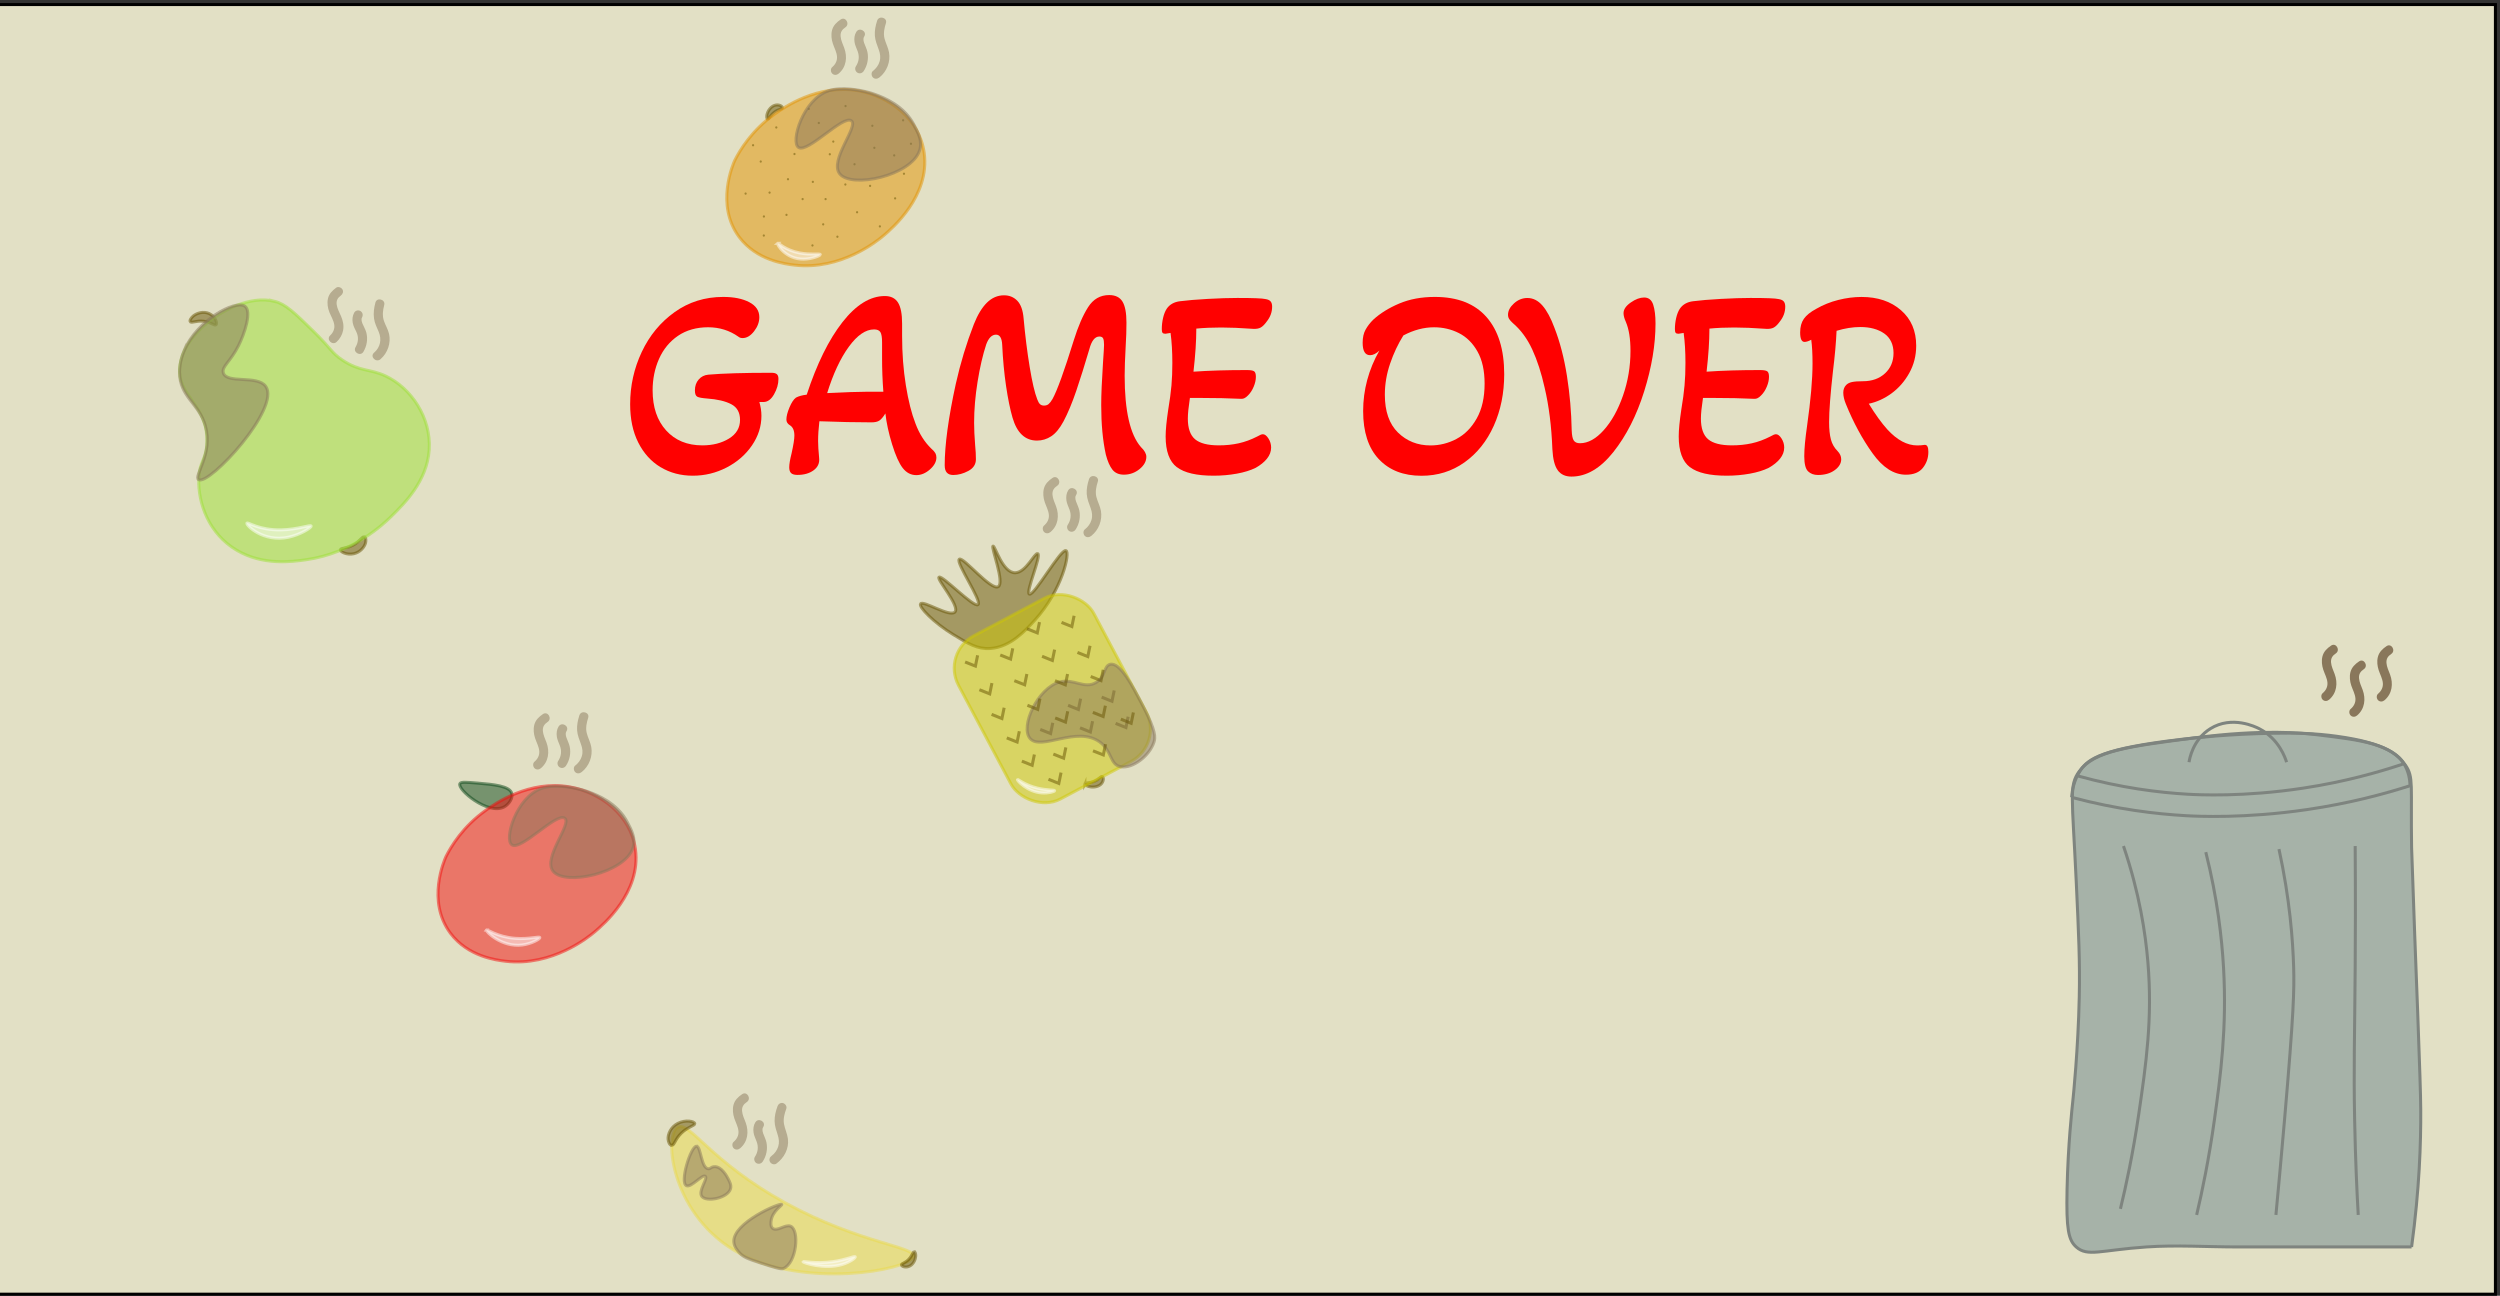<?xml version="1.0" encoding="UTF-8"?><svg id="Layer_1" xmlns="http://www.w3.org/2000/svg" width="820" height="425" viewBox="0 0 820 425"><rect x="0" y="0" width="820" height="425" fill="#333333" stroke="none"/><defs><style>.cls-1,.cls-2,.cls-3,.cls-4,.cls-5,.cls-6,.cls-7,.cls-8,.cls-9,.cls-10,.cls-11,.cls-12{stroke-miterlimit:10;}.cls-1,.cls-2,.cls-3,.cls-4,.cls-5,.cls-6,.cls-7,.cls-8,.cls-9,.cls-10,.cls-13{opacity:.5;}.cls-1,.cls-3{stroke:#665303;}.cls-1,.cls-12{fill:none;}.cls-2{fill:#9de034;stroke:#9de034;}.cls-3,.cls-14{fill:#665303;}.cls-4{fill:#eada4b;stroke:#eada4b;}.cls-5{fill:#fff;stroke:#fff;}.cls-6{fill:#f20c0c;stroke:#f20c0c;}.cls-7{stroke:#89775b;}.cls-7,.cls-15{fill:#89775b;}.cls-8{fill:#0a4719;stroke:#0a4719;}.cls-9{fill:#e29300;stroke:#e29300;}.cls-10{fill:#cec803;stroke:#cec803;}.cls-11{fill:#a6b2a8;}.cls-11,.cls-12{stroke:#7e847f;}.cls-16,.cls-15,.cls-17,.cls-14,.cls-18{stroke-width:0px;}.cls-17{fill:#e2e0c5;}.cls-18{fill:red;}</style></defs><rect class="cls-17" x="-.5" y="1.5" width="819" height="423"/><path class="cls-16" d="m818,2v422H0V2h818m1-1H-1v424h820V1h0Z"/><path class="cls-18" d="m216.67,153.24c-3.1-1.87-5.54-4.56-7.32-8.09-1.78-3.52-2.66-7.72-2.66-12.57,0-6.04,1.27-11.76,3.81-17.15,2.54-5.39,6.13-9.74,10.78-13.06,4.65-3.32,9.96-4.98,15.94-4.98,3.5,0,6.34.58,8.54,1.73s3.3,2.8,3.3,4.93c0,1.6-.58,3.14-1.73,4.62-1.16,1.48-2.41,2.22-3.76,2.22-.56,0-1.01-.15-1.35-.44-2.93-2.07-6.26-3.11-9.98-3.11s-7.12.93-9.85,2.8c-2.74,1.87-4.81,4.39-6.22,7.55-1.41,3.17-2.11,6.62-2.11,10.35,0,5.51,1.48,9.89,4.44,13.15,2.96,3.26,6.92,4.89,11.88,4.89,3.38,0,6.29-.74,8.71-2.22,2.42-1.48,3.64-3.52,3.64-6.13,0-2.43-.96-4.15-2.88-5.15-1.92-1.01-4.57-1.63-7.95-1.87-1.58-.12-2.64-.31-3.17-.58-.54-.27-.8-.96-.8-2.09,0-1.42.41-2.61,1.23-3.55.82-.95,1.87-1.48,3.17-1.6,4.74-.41,11.64-.62,20.72-.62.79,0,1.37.15,1.73.44.37.3.55.83.55,1.6,0,1.66-.48,3.33-1.44,5.02-.96,1.69-2.11,2.53-3.47,2.53h-1.35c.45,1.54.68,3.05.68,4.53,0,3.44-1.03,6.66-3.09,9.69-2.06,3.02-4.82,5.44-8.29,7.24s-7.18,2.71-11.12,2.71-7.47-.93-10.57-2.8Z"/><path class="cls-18" d="m296.12,153.55c-1.21-1.54-2.38-4.15-3.51-7.82-1.13-3.67-1.86-7.05-2.2-10.13-.73,1.19-1.4,1.97-1.99,2.35-.59.39-1.45.58-2.58.58-4.96,0-10.66-.12-17.08-.36-.28,2.37-.42,4.53-.42,6.49,0,1.36.11,3.23.34,5.6.17,1.66-.44,2.99-1.82,4-1.38,1.01-3.14,1.51-5.29,1.51-.96,0-1.65-.19-2.07-.58s-.63-1.02-.63-1.91c0-1.01.25-2.52.76-4.53.62-2.78.93-4.74.93-5.87,0-1.66-.48-2.78-1.44-3.38-.79-.47-1.18-1.1-1.18-1.87,0-1.07.34-2.4,1.01-4,.68-1.6,1.38-2.67,2.11-3.2.85-.47,2.03-.8,3.55-.98,3.33-10.13,7.23-18.05,11.71-23.77,4.48-5.72,9.12-8.58,13.91-8.58,1.97,0,3.41.71,4.31,2.13.9,1.42,1.35,3.73,1.35,6.93v4c0,5.75.41,11.15,1.23,16.22.82,5.07,1.87,9.26,3.17,12.57,1.24,3.32,2.96,6.04,5.16,8.18.68.59,1.13,1.1,1.35,1.51.22.42.34.89.34,1.42,0,1.36-.71,2.67-2.11,3.91-1.41,1.24-2.9,1.87-4.48,1.87-1.75,0-3.23-.77-4.44-2.31Zm-12.3-25.06h5.92c-.28-3.67-.42-7.35-.42-11.02v-5.15c0-1.66-.18-2.78-.55-3.38-.37-.59-1.06-.89-2.07-.89-2.76,0-5.53,1.9-8.29,5.69-2.76,3.79-5.13,8.86-7.1,15.2,6.09-.3,10.26-.44,12.52-.44Z"/><path class="cls-18" d="m309.86,152.67c0-6.69,1.21-15.61,3.64-26.75,1.52-6.81,3.5-13.33,5.92-19.55,1.24-3.14,2.68-5.51,4.31-7.11,1.63-1.6,3.5-2.4,5.58-2.4,1.75,0,3.2.59,4.36,1.78,1.15,1.19,1.85,3.11,2.07,5.78.51,5.63,1.17,10.93,1.99,15.91.82,4.98,1.65,8.53,2.49,10.66.28.77.59,1.3.93,1.6.34.3.76.44,1.27.44.62,0,1.13-.16,1.52-.49.39-.33.82-.87,1.27-1.64,1.52-2.72,3.86-9.18,7.02-19.37,1.41-4.5,2.96-8.09,4.65-10.75,1.69-2.67,4-4,6.93-4,2.03,0,3.48.71,4.36,2.13.87,1.42,1.31,3.73,1.31,6.93,0,2.43-.08,4.98-.25,7.64-.23,4.15-.34,7.41-.34,9.78,0,11.49,1.78,19.28,5.33,23.37,1.18,1.13,1.78,2.19,1.78,3.2,0,1.48-.75,2.83-2.24,4.04-1.49,1.21-3.2,1.82-5.12,1.82-1.64,0-2.89-.55-3.76-1.64-.87-1.1-1.59-2.74-2.16-4.93-1.02-4.62-1.52-10.04-1.52-16.26,0-3.38.2-8.03.59-13.95.22-3.2.34-5.12.34-5.78,0-1.01-.1-1.72-.3-2.13-.2-.41-.61-.62-1.23-.62-1.47,0-2.57,1.39-3.3,4.18-1.52,5.15-2.95,9.69-4.27,13.6-1.33,3.91-2.72,7.26-4.19,10.04-1.24,2.31-2.58,3.94-4.02,4.89-1.44.95-3,1.42-4.69,1.42-3.89,0-6.57-2.52-8.03-7.55-.79-2.72-1.49-6.18-2.11-10.35-.62-4.18-1.04-8.69-1.27-13.55-.11-2.19-.79-3.29-2.03-3.29-1.35,0-2.42,1.07-3.21,3.2-1.13,3.44-2.07,7.51-2.83,12.22s-1.14,9.2-1.14,13.46c0,2.07.11,4.53.34,7.38.17,1.66.25,3.2.25,4.62,0,1.66-.83,2.93-2.49,3.82-1.66.89-3.31,1.33-4.95,1.33-1.86,0-2.79-1.04-2.79-3.11Z"/><path class="cls-18" d="m386.01,153.24c-2.45-1.87-3.68-5.23-3.68-10.09,0-2.07.28-5.01.85-8.8.51-3.02.86-5.66,1.06-7.91.2-2.25.29-4.71.29-7.38,0-3.73-.2-7.02-.59-9.86l-1.69.27c-.45,0-.76-.1-.93-.31-.17-.21-.25-.61-.25-1.2,0-1.24.14-2.47.42-3.69.28-1.21.68-2.21,1.18-2.98.96-1.42,2.42-2.25,4.4-2.49,2.31-.3,5.34-.55,9.09-.76,3.75-.21,6.98-.31,9.68-.31,5.19,0,8.26.12,9.22.36.79.12,1.35.37,1.69.76.34.39.51.96.51,1.73,0,1.78-.59,3.41-1.78,4.89-.68.95-1.33,1.6-1.95,1.95-.62.36-1.47.5-2.54.44-4.17-.3-7.64-.44-10.4-.44-2.99,0-5.72.12-8.2.36,0,4.03-.31,8.74-.93,14.13,5.13-.36,10.96-.53,17.51-.53,1.18,0,1.97.13,2.37.4s.59.88.59,1.82c0,1.01-.24,2.09-.72,3.24-.48,1.16-1.11,2.12-1.9,2.89-.39.42-.79.71-1.18.89-.4.18-.9.24-1.52.18-3.66-.18-7.84-.27-12.52-.27h-3.8c-.45,2.96-.68,5.21-.68,6.75,0,3.2.79,5.46,2.37,6.8,1.58,1.33,4.17,2,7.78,2,2.31,0,4.48-.22,6.51-.67s4.09-1.2,6.17-2.27c.79-.47,1.38-.71,1.78-.71.62,0,1.23.46,1.82,1.38.59.92.89,1.91.89,2.98,0,1.3-.45,2.52-1.35,3.64-.9,1.13-2.14,2.13-3.72,3.02-1.69.83-3.75,1.47-6.17,1.91s-4.96.67-7.61.67c-5.58,0-9.6-.93-12.05-2.8Z"/><path class="cls-18" d="m452.23,150.58c-3.41-3.64-5.12-8.9-5.12-15.77s1.78-13.6,5.33-19.82c-1.07,1.01-2.09,1.51-3.04,1.51-1.64,0-2.45-1.36-2.45-4.09,0-1.72.32-3.15.97-4.31.65-1.16,1.48-2.24,2.5-3.24,2.25-2.07,5.09-3.84,8.5-5.29,3.41-1.45,7.31-2.18,11.71-2.18,7.44,0,13.09,2.21,16.96,6.62,3.86,4.41,5.79,10.65,5.79,18.71,0,6.22-1.14,11.86-3.42,16.93-2.28,5.07-5.48,9.06-9.6,12-4.12,2.93-8.82,4.4-14.12,4.4-5.92,0-10.58-1.82-14-5.47Zm25.5-6.62c2.71-1.42,4.92-3.66,6.64-6.71,1.72-3.05,2.58-6.86,2.58-11.42,0-4.27-.78-7.78-2.33-10.53-1.55-2.75-3.58-4.77-6.09-6.04-2.51-1.27-5.23-1.91-8.16-1.91-3.33,0-6.68.89-10.06,2.67-1.75,2.79-3.2,5.87-4.35,9.24-1.16,3.38-1.73,6.78-1.73,10.22,0,5.45,1.44,9.58,4.31,12.4,2.88,2.81,6.43,4.22,10.66,4.22,2.99,0,5.83-.71,8.54-2.13Z"/><path class="cls-18" d="m510.96,154.26c-1.02-1.36-1.61-3.67-1.78-6.93-.28-7.46-1.13-14.19-2.54-20.17-1.07-4.8-2.42-8.98-4.06-12.53-1.64-3.55-3.78-6.46-6.43-8.71-.51-.47-.89-.9-1.14-1.29-.25-.38-.38-.84-.38-1.38,0-1.3.65-2.55,1.95-3.73,1.3-1.18,2.76-1.78,4.4-1.78,1.86,0,3.51.83,4.95,2.49,1.44,1.66,2.75,4.09,3.93,7.29,1.8,4.62,3.17,9.88,4.1,15.77.93,5.9,1.45,11.86,1.56,17.91.06,1.6.28,2.7.68,3.29.39.59,1.07.89,2.03.89,2.65,0,5.26-1.44,7.82-4.31,2.57-2.87,4.67-6.65,6.3-11.33,1.63-4.68,2.45-9.57,2.45-14.66,0-3.97-.51-7.14-1.52-9.51-.51-1.12-.76-2.07-.76-2.84,0-1.24.79-2.41,2.37-3.51,1.58-1.1,3.04-1.64,4.4-1.64,1.46,0,2.45.79,2.96,2.35.51,1.57.76,3.63.76,6.18,0,6.93-1.24,14.35-3.72,22.26-2.48,7.91-5.85,14.54-10.11,19.91-4.26,5.36-8.84,8.04-13.74,8.04-1.97,0-3.47-.68-4.48-2.04Z"/><path class="cls-18" d="m554.3,153.24c-2.45-1.87-3.68-5.23-3.68-10.09,0-2.07.28-5.01.85-8.8.51-3.02.86-5.66,1.06-7.91.2-2.25.3-4.71.3-7.38,0-3.73-.2-7.02-.59-9.86l-1.69.27c-.45,0-.76-.1-.93-.31-.17-.21-.25-.61-.25-1.2,0-1.24.14-2.47.42-3.69.28-1.21.68-2.21,1.18-2.98.96-1.42,2.42-2.25,4.4-2.49,2.31-.3,5.34-.55,9.09-.76,3.75-.21,6.98-.31,9.68-.31,5.19,0,8.26.12,9.22.36.79.12,1.35.37,1.69.76.34.39.51.96.51,1.73,0,1.78-.59,3.41-1.78,4.89-.68.95-1.33,1.6-1.95,1.95-.62.36-1.47.5-2.54.44-4.17-.3-7.64-.44-10.4-.44-2.99,0-5.72.12-8.2.36,0,4.03-.31,8.74-.93,14.13,5.13-.36,10.96-.53,17.51-.53,1.18,0,1.97.13,2.37.4s.59.88.59,1.82c0,1.01-.24,2.09-.72,3.24-.48,1.16-1.11,2.12-1.9,2.89-.39.42-.79.71-1.18.89-.4.18-.9.24-1.52.18-3.67-.18-7.84-.27-12.52-.27h-3.81c-.45,2.96-.68,5.21-.68,6.75,0,3.2.79,5.46,2.37,6.8,1.58,1.33,4.17,2,7.78,2,2.31,0,4.48-.22,6.51-.67,2.03-.44,4.09-1.2,6.17-2.27.79-.47,1.38-.71,1.78-.71.62,0,1.23.46,1.82,1.38.59.92.89,1.91.89,2.98,0,1.3-.45,2.52-1.35,3.64-.9,1.13-2.14,2.13-3.72,3.02-1.69.83-3.75,1.47-6.17,1.91s-4.96.67-7.61.67c-5.58,0-9.6-.93-12.05-2.8Z"/><path class="cls-18" d="m593.03,154.58c-.82-.8-1.23-2.44-1.23-4.93s.31-5.72.93-10.04c1.18-8.35,1.78-15.14,1.78-20.35,0-3.14-.14-5.75-.42-7.82-.9.48-1.64.71-2.2.71-.96,0-1.44-1.04-1.44-3.11,0-1.84.41-3.33,1.23-4.49s2.16-2.24,4.02-3.24c2.25-1.3,4.68-2.28,7.27-2.93,2.59-.65,5.13-.98,7.61-.98,5.3,0,9.61,1.45,12.94,4.35,3.33,2.9,4.99,6.78,4.99,11.64,0,3.26-.76,6.25-2.28,8.98-1.52,2.73-3.47,4.95-5.83,6.67-2.37,1.72-4.85,2.84-7.44,3.38,2.14,3.5,4.17,6.31,6.09,8.44,3.21,3.5,6.48,5.24,9.81,5.24.9,0,1.69-.06,2.37-.18h.17c.73,0,1.1.77,1.1,2.31,0,1.96-.59,3.69-1.78,5.2-1.18,1.51-3.04,2.27-5.58,2.27-3.95,0-7.6-2.34-10.95-7.02-3.35-4.68-6.27-10.07-8.75-16.17-.56-1.36-.85-2.61-.85-3.73,0-1.01.31-1.84.93-2.49.45-.47,1.08-.8,1.9-.98s2.02-.27,3.59-.27c2.99,0,5.41-.86,7.27-2.58,1.86-1.72,2.79-3.94,2.79-6.67s-1.01-4.98-3.04-6.4c-2.03-1.42-4.65-2.13-7.86-2.13-2.48,0-5.07.42-7.78,1.24-.17,3.85-.56,8.26-1.18,13.24-.84,7.46-1.27,13.03-1.27,16.71,0,2.31.2,4.21.59,5.69.39,1.48,1.13,2.75,2.2,3.82.79.83,1.18,1.72,1.18,2.67,0,1.36-.72,2.56-2.16,3.6-1.44,1.04-3.26,1.56-5.45,1.56-1.35,0-2.44-.4-3.26-1.2Z"/><path class="cls-3" d="m119.45,176.1c.6.07.65,1.19.45,1.98-.33,1.27-1.67,3.05-3.85,3.54-2.37.54-4.61-.7-4.37-1.36.2-.56,2.03-.31,4.29-1.56,2.16-1.2,2.77-2.69,3.48-2.61Z"/><path class="cls-3" d="m62.44,105.54c-.38-.41.34-1.39,1.01-1.94,1.09-.88,3.24-1.61,5.14-.76,2.06.93,2.83,3.28,2.22,3.7-.52.36-1.66-.93-4.13-1.18-2.36-.24-3.8.67-4.24.18Z"/><path class="cls-2" d="m90.01,98.81c3.61.87,6.66,3.85,12.76,9.82,6.03,5.9,5.95,7.1,9.58,9.51,5.77,3.84,8.85,2.74,14.05,5.15,8.45,3.93,15.07,13.73,14.38,24.23-.68,10.32-8.2,17.69-12.49,21.91-2.54,2.49-12.5,12-27.92,14.17-4.6.65-14.15,1.99-22.79-3.16-9.07-5.4-12.63-15.28-12.38-23.3.2-6.15,2.48-6.12,2.66-12.03.39-12.75-10.13-15.05-8.85-25.17,1.14-9.03,10.53-15.35,12.34-16.51,1.67-1.08,10.28-6.62,18.67-4.61Z"/><path class="cls-5" d="m81,171.6c-.42.57,5.32,6.41,13.67,4.6,3.8-.82,7.44-3.08,7.38-3.64-.06-.59-4.31,1.13-9.86,1.24-7.3.14-10.88-2.63-11.19-2.21Z"/><path class="cls-8" d="m167.89,260.34c-.58-2.58-6.1-3.05-11.34-3.49-3.56-.3-5.35-.45-5.69.17-1.04,1.9,9.22,10.42,14.47,7.66,1.65-.87,2.89-2.89,2.56-4.34Z"/><path class="cls-6" d="m146.28,280.95c1.71-3.38,5.55-9.84,13.07-15.18,2.91-2.07,14.18-10.08,27.66-7.63,10.01,1.82,19.87,9.16,21.41,20.4,1.93,14.15-10.65,24.81-13.35,27.1-1.84,1.56-13.9,11.47-29.23,9.65-2.93-.35-12.33-1.47-18.11-9.21-7.88-10.56-1.96-24-1.45-25.12Z"/><path class="cls-5" d="m159.56,305.05c-.3.44,4.98,5.75,11.72,4.91,3.07-.39,5.88-1.98,5.78-2.44-.1-.5-3.47.6-8.05.25-6.03-.46-9.23-3.05-9.45-2.72Z"/><path class="cls-4" d="m222.29,369.73c-4.81,2.82-1.9,29.46,20.27,41.36,21.65,11.63,54.93,5.58,56.96,1.26,1.61-3.44-17.25-4.25-41.85-17.77-24.77-13.62-31.6-27.06-35.38-24.85Z"/><path class="cls-3" d="m220.4,375.65c-.72.11-1.21-1.1-1.27-2.03-.1-1.5.79-3.89,3.15-5.13,2.56-1.35,5.63-.71,5.6.09-.02.68-2.25.99-4.41,3.1-2.07,2.01-2.21,3.85-3.07,3.98Z"/><path class="cls-3" d="m299.86,410.59c.36-.03.52.8.49,1.42-.05,1-.65,2.53-1.9,3.22-1.35.75-2.83.14-2.76-.39.06-.45,1.18-.52,2.39-1.8,1.16-1.22,1.35-2.42,1.78-2.46Z"/><path class="cls-3" d="m251.8,39.02c-.36-.03-.36-.88-.22-1.5.23-.99,1.08-2.44,2.41-2.93,1.45-.54,2.77.3,2.61.82-.14.44-1.23.34-2.63,1.43-1.34,1.04-1.74,2.22-2.17,2.19Z"/><path class="cls-9" d="m241,52.61c1.71-3.38,5.55-9.84,13.07-15.18,2.91-2.07,14.18-10.08,27.66-7.63,10.01,1.82,19.87,9.16,21.41,20.4,1.93,14.15-10.65,24.81-13.35,27.1-1.84,1.56-13.9,11.47-29.23,9.65-2.93-.35-12.33-1.47-18.11-9.21-7.88-10.56-1.96-24-1.45-25.12Z"/><g class="cls-13"><path class="cls-14" d="m277.34,35.16c.48,0,.48-.75,0-.75s-.48.75,0,.75h0Z"/></g><g class="cls-13"><path class="cls-14" d="m268.57,40.71c.48,0,.48-.75,0-.75s-.48.75,0,.75h0Z"/></g><g class="cls-13"><path class="cls-14" d="m280.28,54.25c.48,0,.48-.75,0-.75s-.48.75,0,.75h0Z"/></g><g class="cls-13"><path class="cls-14" d="m286.13,41.63c.48,0,.48-.75,0-.75s-.48.75,0,.75h0Z"/></g><g class="cls-13"><path class="cls-14" d="m249.52,53.36c.48,0,.48-.75,0-.75s-.48.75,0,.75h0Z"/></g><g class="cls-13"><path class="cls-14" d="m254.63,42.18c.48,0,.48-.75,0-.75s-.48.75,0,.75h0Z"/></g><g class="cls-13"><path class="cls-14" d="m266.61,60.02c.48,0,.48-.75,0-.75s-.48.75,0,.75h0Z"/></g><g class="cls-13"><path class="cls-14" d="m260.59,50.89c.48,0,.48-.75,0-.75s-.48.75,0,.75h0Z"/></g><g class="cls-13"><path class="cls-14" d="m273.32,46.81c.48,0,.48-.75,0-.75s-.48.75,0,.75h0Z"/></g><g class="cls-13"><path class="cls-14" d="m293.3,51.34c.48,0,.48-.75,0-.75s-.48.75,0,.75h0Z"/></g><g class="cls-13"><path class="cls-14" d="m288.6,74.63c.48,0,.48-.75,0-.75s-.48.75,0,.75h0Z"/></g><g class="cls-13"><path class="cls-14" d="m270.79,65.68c.48,0,.48-.75,0-.75s-.48.75,0,.75h0Z"/></g><g class="cls-13"><path class="cls-14" d="m285.39,61.34c.48,0,.48-.75,0-.75s-.48.75,0,.75h0Z"/></g><g class="cls-13"><path class="cls-14" d="m293.6,65.44c.48,0,.48-.75,0-.75s-.48.75,0,.75h0Z"/></g><g class="cls-13"><path class="cls-14" d="m274.67,78.02c.48,0,.48-.75,0-.75s-.48.75,0,.75h0Z"/></g><g class="cls-13"><path class="cls-14" d="m257.97,70.85c.48,0,.48-.75,0-.75s-.48.75,0,.75h0Z"/></g><g class="cls-13"><path class="cls-14" d="m258.46,59.16c.48,0,.48-.75,0-.75s-.48.75,0,.75h0Z"/></g><g class="cls-13"><path class="cls-14" d="m244.56,63.87c.48,0,.48-.75,0-.75s-.48.75,0,.75h0Z"/></g><g class="cls-13"><path class="cls-14" d="m250.56,71.38c.48,0,.48-.75,0-.75s-.48.75,0,.75h0Z"/></g><g class="cls-13"><path class="cls-14" d="m270.01,73.96c.48,0,.48-.75,0-.75s-.48.75,0,.75h0Z"/></g><g class="cls-13"><path class="cls-14" d="m272.18,50.97c.48,0,.48-.75,0-.75s-.48.75,0,.75h0Z"/></g><g class="cls-13"><path class="cls-14" d="m281.12,69.99c.48,0,.48-.75,0-.75s-.48.75,0,.75h0Z"/></g><g class="cls-13"><path class="cls-14" d="m296.5,57.36c.48,0,.48-.75,0-.75s-.48.75,0,.75h0Z"/></g><g class="cls-13"><path class="cls-14" d="m296.22,39.83c.48,0,.48-.75,0-.75s-.48.75,0,.75h0Z"/></g><g class="cls-13"><path class="cls-14" d="m250.53,77.63c.48,0,.48-.75,0-.75s-.48.75,0,.75h0Z"/></g><g class="cls-13"><path class="cls-14" d="m266.49,80.88c.48,0,.48-.75,0-.75s-.48.75,0,.75h0Z"/></g><g class="cls-13"><path class="cls-14" d="m263.26,65.67c.48,0,.48-.75,0-.75s-.48.75,0,.75h0Z"/></g><g class="cls-13"><path class="cls-14" d="m252.42,63.55c.48,0,.48-.75,0-.75s-.48.75,0,.75h0Z"/></g><g class="cls-13"><path class="cls-14" d="m265.27,36.08c.48,0,.48-.75,0-.75s-.48.75,0,.75h0Z"/></g><g class="cls-13"><path class="cls-14" d="m286.79,48.86c.48,0,.48-.75,0-.75s-.48.75,0,.75h0Z"/></g><g class="cls-13"><path class="cls-14" d="m247.01,48.01c.48,0,.48-.75,0-.75s-.48.75,0,.75h0Z"/></g><g class="cls-13"><path class="cls-14" d="m277.28,60.89c.48,0,.48-.75,0-.75s-.48.75,0,.75h0Z"/></g><g class="cls-13"><path class="cls-14" d="m298.8,47.52c.48,0,.48-.75,0-.75s-.48.75,0,.75h0Z"/></g><path class="cls-5" d="m255.09,79.81c-.36.34,2.67,5.27,8.51,5.19,2.66-.03,5.41-1.1,5.45-1.5.04-.43-3.05.18-6.78-.54-4.91-.95-6.92-3.41-7.19-3.15Z"/><path class="cls-3" d="m339.47,203.37c-3.17,3.5-8.01,8.86-14.6,9.33-4.23.31-7.25-1.54-12.2-4.56-6.38-3.9-11.5-9.12-10.7-10.1.95-1.16,9.52,4.48,11.22,2.72,1.85-1.91-6.07-10.73-5.19-11.44.99-.81,11.34,10.06,12.78,8.99,1.47-1.09-7.46-13.94-6.13-14.89,1.28-.91,10.4,10.43,12.78,8.99,2.2-1.34-2.48-12.98-1.72-13.29.65-.26,3.1,8.86,7.31,8.74,3.53-.1,6.33-6.63,7.34-6.27,1.38.5-4.09,12.72-2.72,13.28,1.57.64,10.22-14.87,11.98-14.26,1.49.52-1.17,12.83-10.14,22.75Z"/><path class="cls-3" d="m355.83,257.04c-.15.32.63.75,1.26.94,1.02.3,2.75.28,3.86-.62,1.2-.98,1.09-2.53.54-2.65-.47-.1-.92.89-2.6,1.56-1.6.64-2.88.4-3.06.78Z"/><rect class="cls-10" x="320.04" y="198.84" width="50.25" height="60.62" rx="12" ry="12" transform="translate(-67.16 188.73) rotate(-27.98)"/><polyline class="cls-1" points="316.55 217.13 319.94 218.48 320.66 214.94"/><polyline class="cls-1" points="348.18 204.15 351.57 205.51 352.3 201.97"/><polyline class="cls-1" points="353.41 214 356.8 215.36 357.53 211.81"/><polyline class="cls-1" points="336.84 206.23 340.23 207.59 340.96 204.05"/><polyline class="cls-1" points="328.08 214.84 331.47 216.19 332.19 212.65"/><polyline class="cls-1" points="341.79 215.27 345.18 216.63 345.91 213.08"/><polyline class="cls-1" points="332.7 223.26 336.09 224.61 336.81 221.07"/><polyline class="cls-1" points="341.2 239.26 344.59 240.61 345.31 237.07"/><polyline class="cls-1" points="325.24 234.32 328.63 235.68 329.36 232.13"/><polyline class="cls-1" points="345.49 247.34 348.87 248.69 349.6 245.15"/><polyline class="cls-1" points="330.22 242.03 333.61 243.39 334.34 239.85"/><polyline class="cls-1" points="354.25 238.73 357.64 240.09 358.37 236.55"/><polyline class="cls-1" points="335.17 249.66 338.55 251.02 339.28 247.48"/><polyline class="cls-1" points="361.34 228.66 364.73 230.01 365.46 226.47"/><polyline class="cls-1" points="350.33 231.35 353.72 232.71 354.44 229.16"/><polyline class="cls-1" points="365.92 237.27 369.31 238.63 370.03 235.08"/><polyline class="cls-1" points="321.24 226.23 324.63 227.59 325.35 224.05"/><polyline class="cls-1" points="343.9 255.6 347.29 256.96 348.02 253.41"/><path class="cls-5" d="m333.74,255.71c-.23.22,3.17,4.03,7.97,4.37,2.18.16,4.25-.44,4.21-.73-.04-.31-2.47-.08-5.68-.86-4.22-1.02-6.32-2.96-6.5-2.79Z"/><g class="cls-13"><path class="cls-15" d="m345.25,156.74c-1.33.89-2.46,1.97-2.86,3.57-.36,1.43-.18,2.98.28,4.37s1.24,2.74,1.36,4.22c.11,1.39-.53,2.59-1.57,3.47-.62.52-.54,1.58,0,2.12.61.61,1.5.53,2.12,0,2.53-2.15,2.91-5.43,1.81-8.42-.45-1.23-1.08-2.46-1.18-3.79s.44-2.21,1.55-2.95c1.6-1.06.1-3.66-1.51-2.59h0Z"/></g><g class="cls-13"><path class="cls-15" d="m350.38,160.8c-.63,1.03-.76,2.2-.59,3.38.16,1.05.63,1.96,1,2.94.66,1.75.47,3.44-.58,5.05-.44.68-.14,1.66.54,2.05.73.43,1.61.14,2.05-.54,1.2-1.83,1.66-4.09,1.22-6.24-.21-1.06-.76-2-1.09-3.01-.15-.46-.22-.79-.22-1.18s.05-.57.27-.93c1.01-1.65-1.59-3.16-2.59-1.51h0Z"/></g><g class="cls-13"><path class="cls-15" d="m357.19,157.19c-.5,1.55-.85,3.22-.74,4.85s.73,3.08,1.28,4.62c.47,1.32.68,2.55.27,3.91-.38,1.26-1.16,2.28-2.18,3.08-.64.5-.53,1.6,0,2.12.63.63,1.48.5,2.12,0,2.44-1.92,3.7-5.16,3.16-8.22-.28-1.6-1.11-3.03-1.5-4.61-.4-1.66-.03-3.37.48-4.96.59-1.84-2.31-2.63-2.89-.8h0Z"/></g><g class="cls-13"><path class="cls-15" d="m110.27,94.37c-1.27.93-2.37,2.01-2.71,3.61-.31,1.5-.07,3.07.5,4.48s1.41,2.69,1.59,4.15c.17,1.31-.4,2.53-1.35,3.41-1.42,1.32.71,3.44,2.12,2.12,1.04-.97,1.82-2.28,2.1-3.68.33-1.63,0-3.2-.64-4.7-.52-1.24-1.26-2.47-1.44-3.83s.29-2.21,1.33-2.97c.65-.48.98-1.3.54-2.05-.38-.64-1.4-1.02-2.05-.54h0Z"/></g><g class="cls-13"><path class="cls-15" d="m116.18,102.56c-.58,1.06-.69,2.21-.47,3.38.2,1.09.78,2.05,1.23,3.05.74,1.63.59,3.33-.32,4.87-.98,1.67,1.61,3.18,2.59,1.51,1.1-1.87,1.5-4.15.95-6.26-.27-1.05-.85-1.95-1.26-2.94-.16-.39-.29-.88-.31-1.16-.03-.44,0-.63.18-.94.39-.71.18-1.63-.54-2.05s-1.66-.18-2.05.54h0Z"/></g><g class="cls-13"><path class="cls-15" d="m123.13,99.26c-.45,1.7-.7,3.46-.45,5.21.22,1.58.93,2.93,1.54,4.38,1.05,2.5.53,5.06-1.54,6.85-1.46,1.26.67,3.38,2.12,2.12,2.33-2.01,3.49-5.28,2.81-8.29-.34-1.51-1.19-2.82-1.68-4.27-.58-1.72-.36-3.47.09-5.2.49-1.87-2.4-2.67-2.89-.8h0Z"/></g><g class="cls-13"><path class="cls-15" d="m243.44,358.88c-1.33.89-2.46,1.97-2.86,3.57-.36,1.43-.18,2.98.28,4.37s1.24,2.74,1.36,4.22c.11,1.39-.53,2.59-1.57,3.47-.62.52-.54,1.58,0,2.12.61.61,1.5.53,2.12,0,2.53-2.15,2.91-5.43,1.81-8.42-.45-1.23-1.08-2.46-1.18-3.79s.44-2.21,1.55-2.95c1.6-1.06.1-3.66-1.51-2.59h0Z"/></g><g class="cls-13"><path class="cls-15" d="m247.76,368.1c-.63,1.03-.76,2.2-.59,3.38.16,1.05.63,1.96,1,2.94.66,1.75.47,3.44-.58,5.05-.44.68-.14,1.66.54,2.05.73.43,1.61.14,2.05-.54,1.2-1.83,1.66-4.09,1.22-6.24-.21-1.06-.76-2-1.09-3.01-.15-.46-.22-.79-.22-1.18s.05-.57.27-.93c1.01-1.65-1.59-3.16-2.59-1.51h0Z"/></g><g class="cls-13"><path class="cls-15" d="m255.02,362.87c-.57,1.54-.98,3.19-.95,4.84s.55,3.04,1.02,4.54c.41,1.3.57,2.51.16,3.84-.37,1.17-1.13,2.27-2.13,3-.66.47-.98,1.3-.54,2.05.38.65,1.39,1.02,2.05.54,2.56-1.85,4.22-4.95,3.8-8.16-.22-1.69-1-3.22-1.29-4.89s.18-3.39.76-4.96c.28-.76-.31-1.64-1.05-1.85-.84-.23-1.56.29-1.85,1.05h0Z"/></g><g class="cls-13"><path class="cls-15" d="m178.1,234.21c-1.33.89-2.46,1.97-2.86,3.57-.36,1.43-.18,2.98.28,4.37s1.24,2.74,1.36,4.22c.11,1.39-.53,2.59-1.57,3.47-.62.52-.54,1.58,0,2.12.61.61,1.5.53,2.12,0,2.53-2.15,2.91-5.43,1.81-8.42-.45-1.23-1.08-2.46-1.18-3.79s.44-2.21,1.55-2.95c1.6-1.06.1-3.66-1.51-2.59h0Z"/></g><g class="cls-13"><path class="cls-15" d="m183.23,238.27c-.63,1.03-.76,2.2-.59,3.38.16,1.05.63,1.96,1,2.94.66,1.75.47,3.44-.58,5.05-.44.68-.14,1.66.54,2.05.73.43,1.61.14,2.05-.54,1.2-1.83,1.66-4.09,1.22-6.24-.21-1.06-.76-2-1.09-3.01-.15-.46-.22-.79-.22-1.18s.05-.57.27-.93c1.01-1.65-1.59-3.16-2.59-1.51h0Z"/></g><g class="cls-13"><path class="cls-15" d="m190.03,234.66c-.5,1.55-.85,3.22-.74,4.85s.73,3.08,1.28,4.62c.47,1.32.68,2.55.27,3.91-.38,1.26-1.16,2.28-2.18,3.08-.64.5-.53,1.6,0,2.12.63.63,1.48.5,2.12,0,2.44-1.92,3.7-5.16,3.16-8.22-.28-1.6-1.11-3.03-1.5-4.61-.4-1.66-.03-3.37.48-4.96.59-1.84-2.31-2.63-2.89-.8h0Z"/></g><g class="cls-13"><path class="cls-15" d="m275.76,6.38c-1.33.89-2.46,1.97-2.86,3.57-.36,1.43-.18,2.98.28,4.37s1.24,2.74,1.36,4.22c.11,1.39-.53,2.59-1.57,3.47-.62.52-.54,1.58,0,2.12.61.61,1.5.53,2.12,0,2.53-2.15,2.91-5.43,1.81-8.42-.45-1.23-1.08-2.46-1.18-3.79s.44-2.21,1.55-2.95c1.6-1.06.1-3.66-1.51-2.59h0Z"/></g><g class="cls-13"><path class="cls-15" d="m280.88,10.43c-.63,1.03-.76,2.2-.59,3.38.16,1.05.63,1.96,1,2.94.66,1.75.47,3.44-.58,5.05-.44.68-.14,1.66.54,2.05.73.43,1.61.14,2.05-.54,1.2-1.83,1.66-4.09,1.22-6.24-.21-1.06-.76-2-1.09-3.01-.15-.46-.22-.79-.22-1.18s.05-.57.27-.93c1.01-1.65-1.59-3.16-2.59-1.51h0Z"/></g><g class="cls-13"><path class="cls-15" d="m287.69,6.82c-.5,1.55-.85,3.22-.74,4.85s.73,3.08,1.28,4.62c.47,1.32.68,2.55.27,3.91-.38,1.26-1.16,2.28-2.18,3.08-.64.5-.53,1.6,0,2.12.63.63,1.48.5,2.12,0,2.44-1.92,3.7-5.16,3.16-8.22-.28-1.6-1.11-3.03-1.5-4.61-.4-1.66-.03-3.37.48-4.96.59-1.84-2.31-2.63-2.89-.8h0Z"/></g><path class="cls-7" d="m177.65,258.57c4.39-1.51,10.63-.12,11.94.17.7.15,2.1.49,3.78,1.13,2.34.88,9.03,3.4,12.4,9.8,1.35,2.56,2.87,5.43,1.84,8.49-2.77,8.25-22.32,12.51-26.19,7.6-3.49-4.43,6.36-15.61,3.81-17.4-2.73-1.92-14.25,10.66-17.28,8.78-2.78-1.72,1.4-15.72,9.7-18.56Z"/><path class="cls-7" d="m60.43,114.91c-1.51,3.53-1.55,6.48-1.54,7.13,0,8.22,6.3,10.14,8.46,17.6,2.7,9.31-4.1,16.75-2.15,17.71,3.62,1.79,26.95-23.6,21.97-30.61-2.71-3.82-12.82-.74-13.92-4.44-.61-2.07,2.35-3.65,5.01-8.97,1.94-3.89,4.45-11.26,2.03-12.91-3.14-2.15-15.63,4.58-19.86,14.5Z"/><path class="cls-7" d="m271.65,29.81c4.39-1.51,10.63-.12,11.94.17.7.15,2.1.49,3.78,1.13,2.34.88,9.03,3.4,12.4,9.8,1.35,2.56,2.87,5.43,1.84,8.49-2.77,8.25-22.32,12.51-26.19,7.6-3.49-4.43,6.36-15.61,3.81-17.4-2.73-1.92-14.25,10.66-17.28,8.78-2.78-1.72,1.4-15.72,9.7-18.56Z"/><path class="cls-7" d="m347.58,223.68c4.57-1.2,8.14,2.45,11.94.17,3.12-1.87,2.49-5.38,4.56-5.94,3.26-.89,7.41,7.1,10.95,13.91,4.2,8.08,3.93,10.15,3.48,11.57-1.47,4.57-6.96,8.71-10.81,8.11-3.73-.58-2.85-5.13-6.98-8.13-7.46-5.4-19.22,2.97-22.83-1.12-3.42-3.89,2.54-16.69,9.7-18.56Z"/><polyline class="cls-1" points="336.99 231.34 340.37 232.69 341.1 229.15"/><polyline class="cls-1" points="346.04 223.27 349.43 224.63 350.16 221.08"/><polyline class="cls-1" points="357.75 221.89 361.13 223.24 361.86 219.7"/><polyline class="cls-1" points="358.5 246.27 361.89 247.62 362.62 244.08"/><polyline class="cls-1" points="346.09 235.49 349.48 236.85 350.21 233.3"/><polyline class="cls-1" points="358.45 233.66 361.84 235.01 362.57 231.47"/><polyline class="cls-1" points="367.63 235.88 371.02 237.24 371.75 233.69"/><path class="cls-7" d="m256.9,416.09c-.76.3-2.9-.37-7.14-1.73-4.75-1.52-5.98-2.12-7.1-3.33-.57-.61-1.85-1.99-1.96-3.69-.43-6.26,15.22-12.96,15.7-12.29.23.32-3.01,2.12-3.47,5.31-.08.56-.28,1.93.54,2.56,1.42,1.1,4.12-1.43,5.83-.73,3.03,1.24,2.03,12.16-2.4,13.9Z"/><path class="cls-7" d="m228.46,375.97c1.47,0,1.49,7.35,3.92,7.38.68.01.84-.56,1.79-.67,2.54-.28,4.38,3.43,4.65,3.94.53,1,1.12,2.13.8,3.28-.89,3.13-7.93,4.47-9.41,2.53-1.33-1.75,2.08-5.89,1.13-6.62-.95-.72-4.59,3.75-6.15,3.11-2.37-.96,1.38-12.97,3.27-12.96Z"/><path class="cls-5" d="m263.4,413.83c-.09.33,6.97,2.67,12.81.93,2.66-.79,4.57-2.28,4.28-2.55-.3-.29-2.93,1-7.28,1.61-5.72.8-9.75-.23-9.81.02Z"/><path class="cls-11" d="m791,409h-57c-10,0-20.02-.69-30,0-15.04,1.04-19.26,3.33-23,0-2.53-2.26-3.29-5.71-3-19,.32-14.52,1.55-25.66,2-30,0,0,1.64-15.74,2-33,.24-11.56-.18-20.5-1-38-1.32-28.03-2.39-31.33,1-36,4.87-6.71,15.91-8.14,38-11,22.23-2.88,35.11-1.59,40-1,14.9,1.8,24.14,2.92,29,10,2.73,3.98,1.68,6.34,2,27,0,.05.33,9.37,1,28,.44,12.29.54,13.39,1,26,.64,17.79.97,26.68,1,32,.07,10.78-.42,26.1-3,45Z"/><path class="cls-12" d="m750,250c-.4-1.3-2.47-7.65-9-11-1.14-.59-8.91-4.41-16,0-5.75,3.58-6.84,9.96-7,11"/><path class="cls-12" d="m788.5,250.5c-8.4,2.83-19.58,5.96-33,8-19.51,2.97-34.42,2.21-38,2-9.41-.55-21.82-2.06-36-6"/><path class="cls-12" d="m790.5,257.5c-.08-1.87-.47-4.48-2-7-1.48-2.43-5.18-6.69-22-9-7.25-1-13.41-1.15-21-1-14.35.28-25.19,1.44-30,2-26,3.03-30.53,6.41-33,10-2.24,3.25-2.83,6.74-3,9"/><path class="cls-12" d="m791,257.55c-8.75,2.83-20.39,5.96-34.36,8-20.31,2.97-35.83,2.21-39.56,2-9.8-.55-22.72-2.06-37.48-6"/><path class="cls-12" d="m696.5,277.5c5.29,15.57,7.23,28.79,8,38,1.57,18.68-.59,33.49-3,50-1.89,12.95-4.2,23.59-6,31"/><path class="cls-12" d="m723.5,279.5c3.85,15.31,5.27,28.35,5.82,37.85,1.13,19.86-.97,35.45-3,50-1.79,12.84-4.02,23.49-5.82,31.15"/><path class="cls-12" d="m747.5,278.5c3.56,16.39,4.55,29.81,4.82,38.85.21,7.25.05,14.73-3,50-1.13,13.03-2.12,23.79-2.82,31.15"/><path class="cls-12" d="m772.5,277.5c.12,16.8.07,30.54,0,40-.16,22.38-.52,32.47-.18,49.85.26,13.28.78,24.11,1.18,31.15"/><path class="cls-15" d="m764.62,211.74c-1.33.89-2.46,1.97-2.86,3.57-.36,1.43-.18,2.98.28,4.37s1.24,2.74,1.36,4.22c.11,1.39-.53,2.59-1.57,3.47-.62.52-.54,1.58,0,2.12.61.61,1.5.53,2.12,0,2.53-2.15,2.91-5.43,1.81-8.42-.45-1.23-1.08-2.46-1.18-3.79s.44-2.21,1.55-2.95c1.6-1.06.1-3.66-1.51-2.59h0Z"/><path class="cls-15" d="m773.8,216.92c-1.33.89-2.46,1.97-2.86,3.57-.36,1.43-.18,2.98.28,4.37s1.24,2.74,1.36,4.22c.11,1.39-.53,2.59-1.57,3.47-.62.52-.54,1.58,0,2.12.61.61,1.5.53,2.12,0,2.53-2.15,2.91-5.43,1.81-8.42-.45-1.23-1.08-2.46-1.18-3.79s.44-2.21,1.55-2.95c1.6-1.06.1-3.66-1.51-2.59h0Z"/><path class="cls-15" d="m782.8,211.92c-1.33.89-2.46,1.97-2.86,3.57-.36,1.43-.18,2.98.28,4.37s1.24,2.74,1.36,4.22c.11,1.39-.53,2.59-1.57,3.47-.62.52-.54,1.58,0,2.12.61.61,1.5.53,2.12,0,2.53-2.15,2.91-5.43,1.81-8.42-.45-1.23-1.08-2.46-1.18-3.79s.44-2.21,1.55-2.95c1.6-1.06.1-3.66-1.51-2.59h0Z"/></svg>